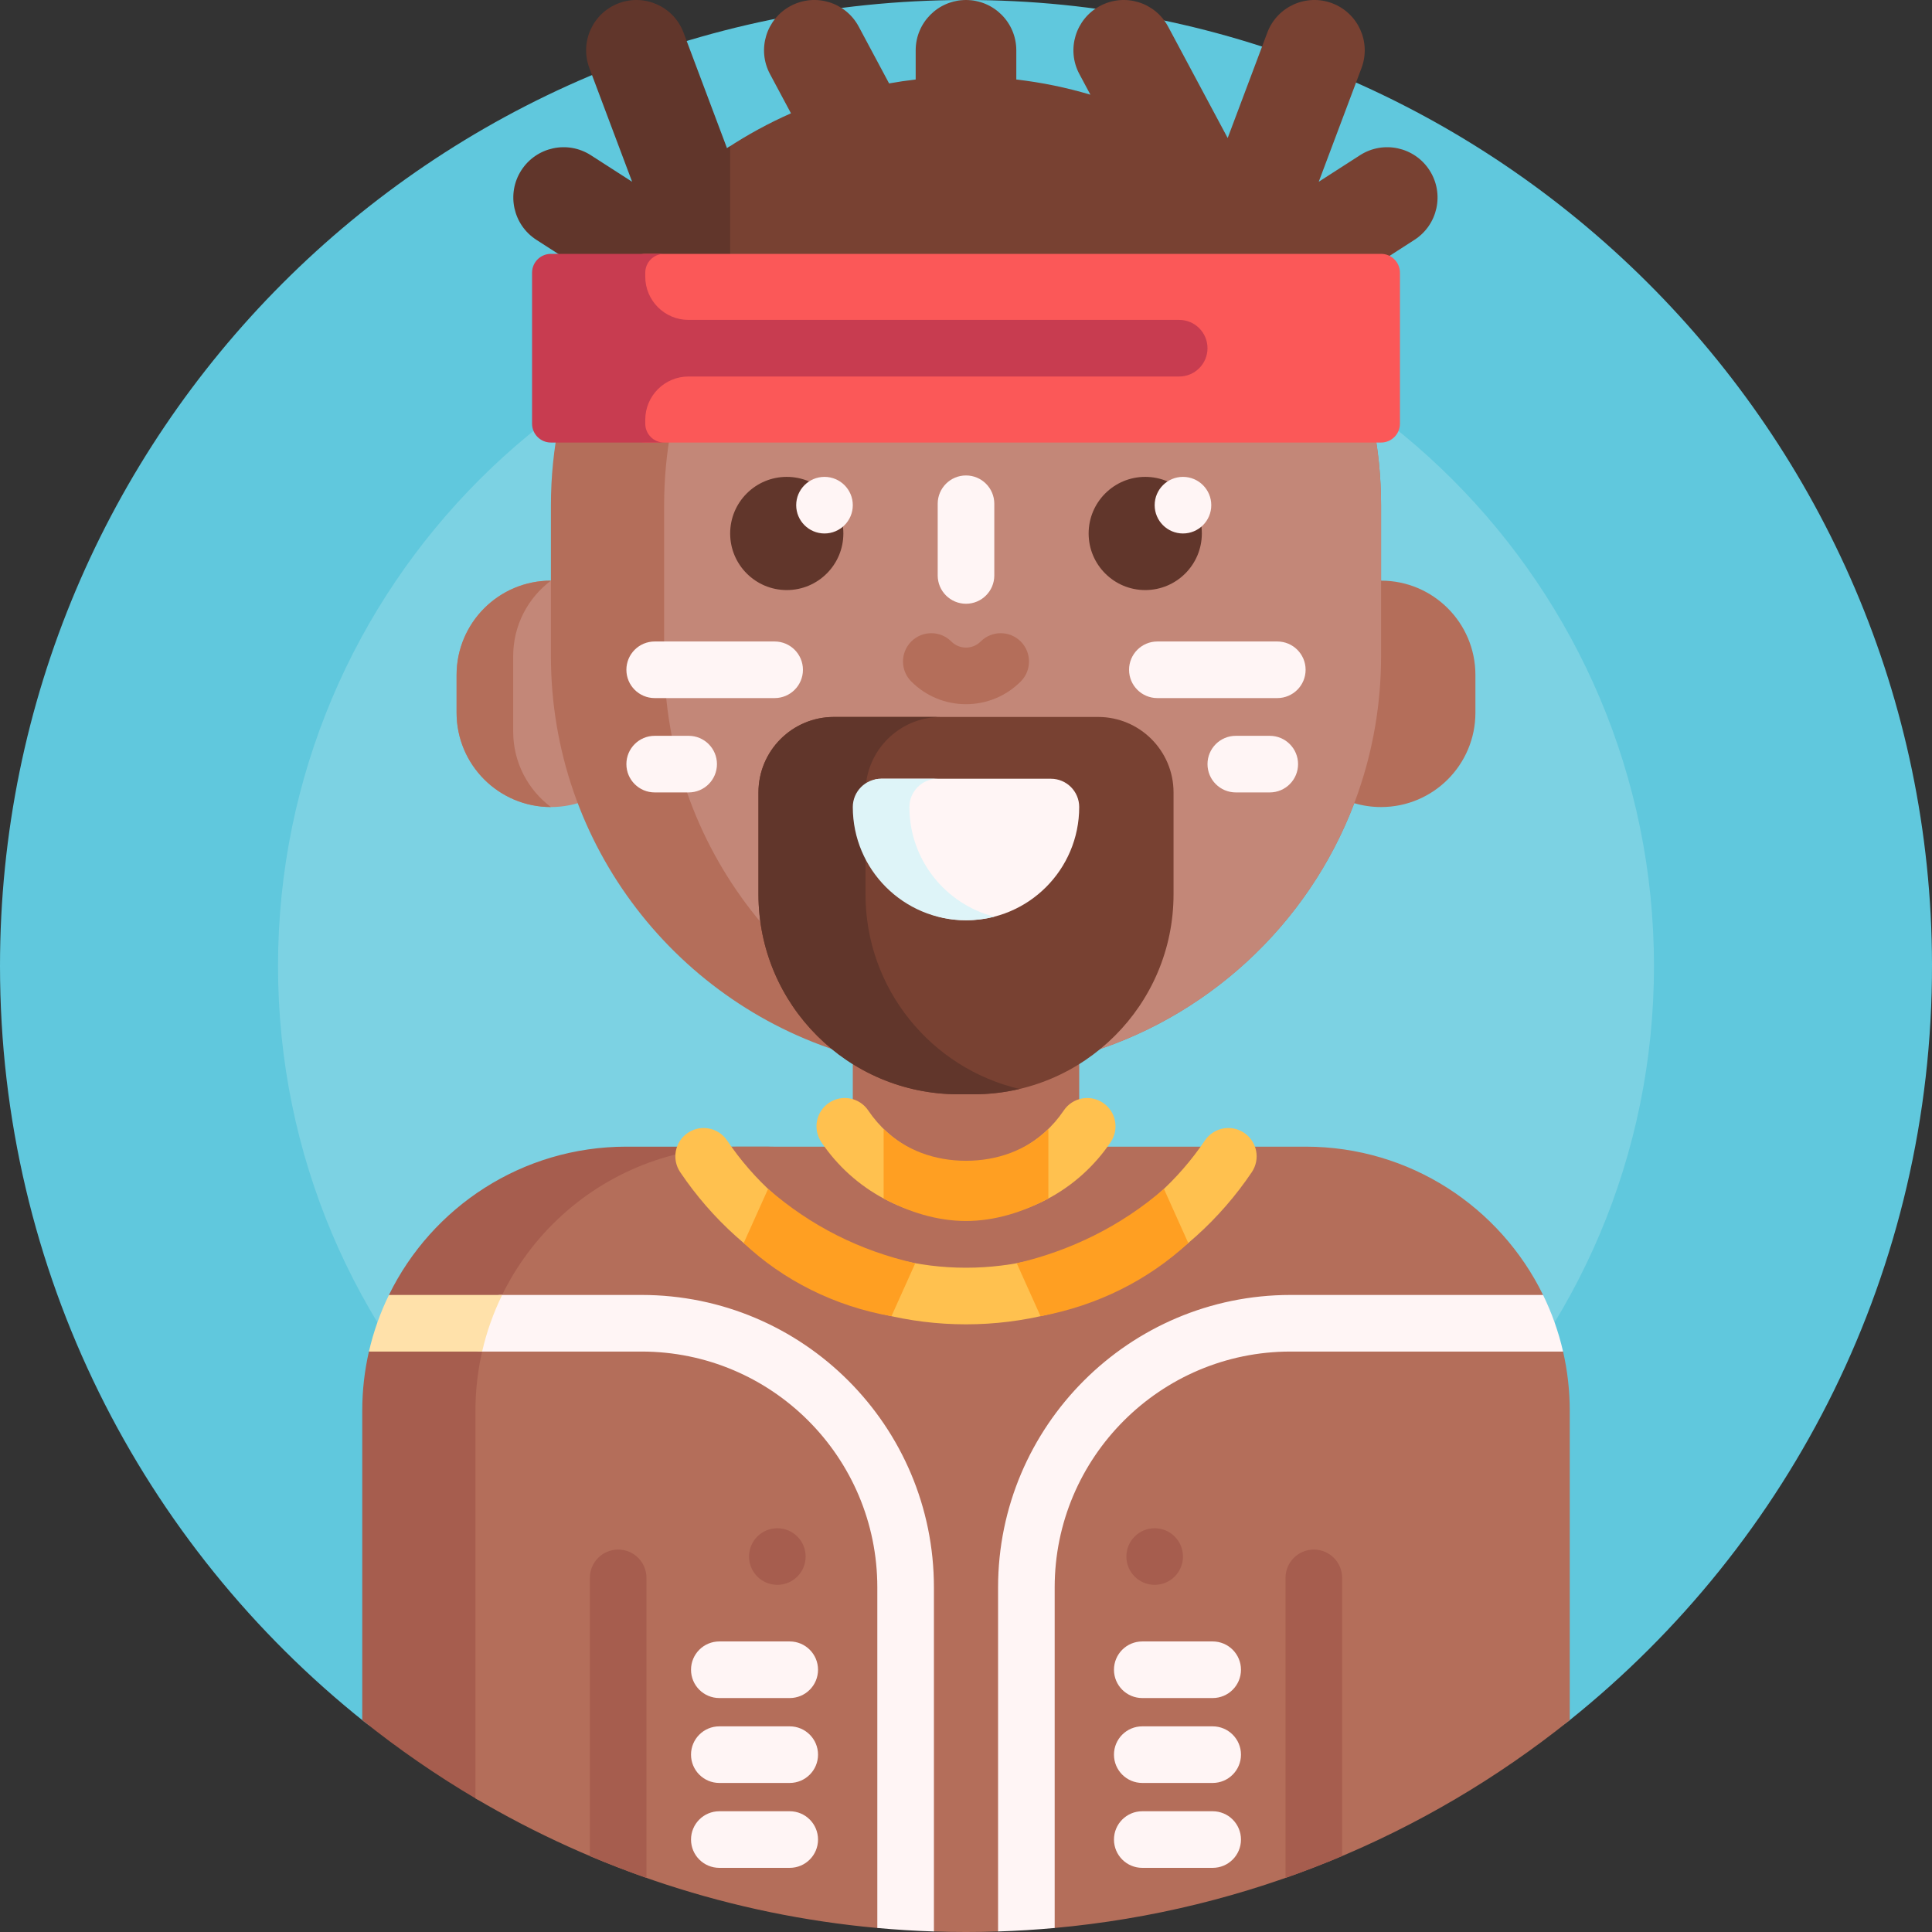 <svg id="Capa_1" enable-background="new 0 0 512 512" height="512" viewBox="0 0 512 512" width="512" xmlns="http://www.w3.org/2000/svg"><rect x="0" y="0" width="512" height="512" fill="#333333" stroke="none"/><g><path d="m0 256c0-141.256 114.407-255.791 255.614-256 140.906-.208 256.112 114.586 256.386 255.492.158 81.112-37.409 153.457-96.134 200.468-5.872 4.701-14.055 5.112-20.358 1.008-40.132-26.133-88.047-41.317-139.507-41.317-51.576 0-99.589 15.252-139.776 41.492-6.053 3.953-13.971 3.693-19.625-.812-58.87-46.904-96.6-119.211-96.6-200.331z" fill="#60c8dd"/><path d="m438.319 256c0 100.692-81.627 182.319-182.319 182.319s-182.319-81.627-182.319-182.319 81.627-182.319 182.319-182.319 182.319 81.627 182.319 182.319z" fill="#7cd2e3"/><path d="m166 303.876h40c-38.66 0-70 31.34-70 70v97.078c0 5.078-5.524 8.27-9.898 5.689-10.542-6.22-20.599-13.174-30.102-20.791v-81.976c0-5.398.611-10.653 1.768-15.701.199-.869 4.873-1.031 5.104-1.888.993-3.679 2.279-7.239 3.831-10.652.269-.591-3.913-1.879-3.628-2.461 11.374-23.27 35.278-39.298 62.925-39.298z" fill="#a65d4e"/><path d="m146 213.876c-13.807 0-25-11.193-25-25v-10c0-13.807 11.193-25 25-25 13.807 0 25 11.193 25 25v10c0 13.807-11.193 25-25 25z" fill="#c38778"/><path d="m121 188.876v-10c0-13.806 11.192-24.999 24.998-25-6.071 4.561-9.998 11.822-9.998 20v20c0 8.178 3.927 15.439 9.998 20-13.806-.001-24.998-11.194-24.998-25zm225 115h-60v-24.141c33.586-9.499 60.641-34.551 72.895-66.883 2.252.666 4.637 1.024 7.105 1.024 13.807 0 25-11.193 25-25v-10c0-13.807-11.193-25-25-25v-20c0-60.751-49.249-110-110-110-60.751 0-110 49.249-110 110v40c0 50.351 33.83 92.801 80 105.859v24.141h-30c-38.66 0-70 31.34-70 70v102.707c31.742 18.747 67.882 30.839 106.5 34.353.664.06 1.368-1.215 2.034-1.16 3.582.298 7.185.522 10.807.671.732.03 1.426 1.391 2.16 1.415 2.822.092 5.656.138 8.5.138s5.678-.046 8.5-.138c.451-.015.883-.83 1.333-.847 4.21-.159 8.395-.42 12.55-.781.366-.032.751.735 1.117.702 51.399-4.678 98.408-24.549 136.5-55.084v-81.976c0-5.398-.611-10.653-1.768-15.701-.225-.98-3.603-1.461-3.868-2.425-.907-3.296-2.049-6.494-3.407-9.576-.372-.845 2.373-2.172 1.969-2.998-11.376-23.272-35.28-39.3-62.927-39.3z" fill="#b46e5a"/><path d="m355.678 418.149v73.72c-4.923 2.083-9.925 4.016-15 5.795v-79.514c0-4.142 3.358-7.5 7.5-7.5s7.5 3.357 7.5 7.499zm-199.356 0v73.72c4.923 2.083 9.925 4.016 15 5.795v-79.514c0-4.142-3.358-7.5-7.5-7.5s-7.5 3.357-7.5 7.499zm49.678-13.149c-4.142 0-7.5 3.358-7.5 7.5s3.358 7.5 7.5 7.5 7.5-3.358 7.5-7.5-3.358-7.5-7.5-7.5zm100 0c-4.142 0-7.5 3.358-7.5 7.5s3.358 7.5 7.5 7.5 7.5-3.358 7.5-7.5-3.358-7.5-7.5-7.5z" fill="#a65d4e"/><path d="m366 133.876v40c0 50.792-34.425 93.543-81.216 106.195-9.023 2.44-18.545 2.44-27.568 0-46.791-12.652-81.216-55.403-81.216-106.195v-40c0-55.663 41.345-101.669 95-108.985 53.655 7.316 95 53.322 95 108.985z" fill="#c38778"/><path d="m241.501 180.607c-2.929-2.93-2.929-7.678 0-10.607 2.929-2.928 7.678-2.928 10.606 0 1.042 1.042 2.424 1.616 3.893 1.616s2.851-.574 3.893-1.616c2.929-2.928 7.678-2.928 10.606 0 2.929 2.93 2.929 7.678 0 10.607-3.875 3.875-9.024 6.009-14.5 6.009-5.474 0-10.623-2.134-14.498-6.009z" fill="#b46e5a"/><path d="m223.5 141.376c0 8.284-6.716 15-15 15s-15-6.716-15-15 6.716-15 15-15 15 6.716 15 15zm80-15c-8.284 0-15 6.716-15 15s6.716 15 15 15 15-6.716 15-15-6.716-15-15-15z" fill="#61362b"/><path d="m226 133.876c0 4.142-3.358 7.5-7.5 7.5s-7.5-3.358-7.5-7.5 3.358-7.5 7.5-7.5 7.5 3.358 7.5 7.5zm87.5-7.5c-4.142 0-7.5 3.358-7.5 7.5s3.358 7.5 7.5 7.5 7.5-3.358 7.5-7.5-3.358-7.5-7.5-7.5z" fill="#fff5f5"/><path d="m374.846 63.562-19.966 12.844c4.412 7.371 8.023 15.275 10.713 23.594h-172.806v-60.807c5.319-3.5 10.945-6.57 16.83-9.163l-5.564-10.408c-3.472-6.494-1.022-14.573 5.472-18.045 6.494-3.472 14.573-1.022 18.045 5.472l8.049 15.056c2.326-.415 4.676-.761 7.048-1.034v-7.738c0-7.363 5.969-13.333 13.333-13.333s13.333 5.969 13.333 13.333v7.738c6.741.777 13.305 2.136 19.64 4.026l-2.927-5.475c-3.472-6.494-1.022-14.573 5.472-18.045 6.494-3.472 14.573-1.022 18.045 5.472l15.787 29.53 10.503-27.935c2.592-6.893 10.28-10.379 17.173-7.788 6.893 2.592 10.38 10.28 7.788 17.173l-11.333 30.142 10.938-7.036c6.193-3.984 14.443-2.193 18.427 4 3.984 6.193 2.193 14.443-4 18.427z" fill="#784132"/><path d="m147.319 97.298c2.878-8.196 6.657-15.968 11.218-23.197l-16.383-10.539c-6.193-3.984-7.984-12.234-4-18.427 3.984-6.193 12.234-7.984 18.427-4l10.938 7.036-11.333-30.142c-2.592-6.893.895-14.581 7.788-17.173 6.893-2.591 14.581.896 17.173 7.788l11.516 30.63c.278-.183.557-.365.837-.546v58.57z" fill="#61362b"/><path d="m264.5 511.862v-91.186c0-42.733 34.767-77.5 77.5-77.5h66.926c2.31 4.726 4.103 9.75 5.306 15h-72.232c-34.463 0-62.5 28.038-62.5 62.5v90.26c-4.96.451-9.962.761-15 .926zm-94.5-168.687h-36.926c-3.028 0-11.012 1.833-12.14 4.644-.02.049-.039.098-.059.147-1.949 4.89 1.629 10.209 6.893 10.209h42.232c34.518 0 62.5 27.982 62.5 62.5v90.26c4.96.451 9.962.761 15 .926v-91.186c0-42.802-34.698-77.5-77.5-77.5zm46.787 99.325c0-4.142-3.358-7.5-7.5-7.5h-18.659c-4.142 0-7.5 3.358-7.5 7.5 0 4.142 3.358 7.5 7.5 7.5h18.659c4.142 0 7.5-3.358 7.5-7.5zm0 22.5c0-4.142-3.358-7.5-7.5-7.5h-18.659c-4.142 0-7.5 3.358-7.5 7.5 0 4.142 3.358 7.5 7.5 7.5h18.659c4.142 0 7.5-3.358 7.5-7.5zm0 22.5c0-4.142-3.358-7.5-7.5-7.5h-18.659c-4.142 0-7.5 3.358-7.5 7.5 0 4.142 3.358 7.5 7.5 7.5h18.659c4.142 0 7.5-3.358 7.5-7.5zm112.085-45c0-4.142-3.358-7.5-7.5-7.5h-18.659c-4.142 0-7.5 3.358-7.5 7.5 0 4.142 3.358 7.5 7.5 7.5h18.659c4.142 0 7.5-3.358 7.5-7.5zm0 22.5c0-4.142-3.358-7.5-7.5-7.5h-18.659c-4.142 0-7.5 3.358-7.5 7.5 0 4.142 3.358 7.5 7.5 7.5h18.659c4.142 0 7.5-3.358 7.5-7.5zm0 22.5c0-4.142-3.358-7.5-7.5-7.5h-18.659c-4.142 0-7.5 3.358-7.5 7.5 0 4.142 3.358 7.5 7.5 7.5h18.659c4.142 0 7.5-3.358 7.5-7.5zm-116.085-310c0-4.142-3.358-7.5-7.5-7.5h-31.787c-4.142 0-7.5 3.358-7.5 7.5 0 4.142 3.358 7.5 7.5 7.5h31.787c4.142 0 7.5-3.358 7.5-7.5zm43.213-51.5c-4.142 0-7.5 3.358-7.5 7.5v19c0 4.142 3.358 7.5 7.5 7.5 4.142 0 7.5-3.358 7.5-7.5v-19c0-4.142-3.358-7.5-7.5-7.5zm-66 76.5c0-4.142-3.358-7.5-7.5-7.5h-9c-4.142 0-7.5 3.358-7.5 7.5 0 4.142 3.358 7.5 7.5 7.5h9c4.142 0 7.5-3.358 7.5-7.5zm154 0c0-4.142-3.358-7.5-7.5-7.5h-9c-4.142 0-7.5 3.358-7.5 7.5 0 4.142 3.358 7.5 7.5 7.5h9c4.142 0 7.5-3.358 7.5-7.5zm2-25c0-4.142-3.358-7.5-7.5-7.5h-31.787c-4.142 0-7.5 3.358-7.5 7.5 0 4.142 3.358 7.5 7.5 7.5h31.787c4.142 0 7.5-3.358 7.5-7.5z" fill="#fff5f5"/><path d="m133.074 343.175c-2.31 4.726-4.103 9.75-5.306 15h-30c1.203-5.25 2.996-10.274 5.306-15z" fill="#ffe1aa"/><path d="m311 210v26.989c0 29.277-23.734 53.011-53.011 53.011h-3.979c-29.276 0-53.01-23.734-53.01-53.011v-26.989c0-11.046 8.954-20 20-20h70c11.046 0 20 8.954 20 20z" fill="#784132"/><path d="m270.183 288.591c-3.915.922-7.997 1.409-12.194 1.409h-3.979c-29.276 0-53.01-23.734-53.01-53.011v-26.989c0-11.046 8.954-20 20-20h28.366c-11.046 0-20 8.954-20 20v26.989c0 25.081 17.418 46.094 40.817 51.602z" fill="#61362b"/><path d="m256 243.876c-16.569 0-26.634-13.431-26.634-30 0-4.142-.008-7.5 4.134-7.5h45c4.142 0 7.5 3.358 7.5 7.5 0 16.569-13.431 30-30 30z" fill="#fff5f5"/><path d="m263.5 242.931c-2.397.617-4.91.945-7.5.945-16.568 0-30-13.431-30-30 0-4.142 3.358-7.5 7.5-7.5h15c-4.142 0-7.5 3.358-7.5 7.5 0 13.979 9.561 25.724 22.5 29.055z" fill="#def4f8"/><path d="m331.745 310.627c-17.014 25.256-45.33 40.334-75.745 40.334s-58.731-15.078-75.745-40.334c-2.314-3.436-1.406-8.096 2.029-10.411 3.435-2.313 8.097-1.406 10.41 2.03 14.223 21.111 37.889 33.715 63.306 33.715s49.083-12.604 63.306-33.715c2.314-3.435 6.975-4.343 10.41-2.03 3.435 2.315 4.344 6.976 2.029 10.411zm-75.745 12.463c15.397 0 29.731-7.632 38.344-20.417 2.314-3.435 1.406-8.096-2.029-10.411-3.436-2.314-8.097-1.405-10.41 2.03-5.821 8.64-15.505 13.797-25.904 13.797s-20.083-5.158-25.904-13.797c-2.314-3.435-6.975-4.344-10.41-2.03-3.436 2.314-4.344 6.976-2.029 10.411 8.611 12.785 22.945 20.417 38.342 20.417z" fill="#ffc14f"/><path d="m277.83 317.615c-6.613 3.545-14.087 5.96-21.83 5.96s-15.217-2.415-21.83-5.96v-18.429c5.778 5.657 13.579 8.431 21.83 8.431s16.052-2.774 21.83-8.431zm30.623-2.547c-11.368 9.882-24.9 16.443-39.01 19.705l6.308 14.034c15.121-2.828 28.482-9.551 39.153-19.387zm-111.358 14.352c10.373 9.836 24.245 16.814 39.153 19.387l6.308-14.034c-14.727-3.347-27.621-9.823-39.01-19.705z" fill="#ff9f22"/><path d="m366 117.277h-195c-2.761 0-5-2.239-5-5v-40c0-2.761 2.239-5 5-5h195c2.761 0 5 2.239 5 5v40c0 2.761-2.239 5-5 5z" fill="#fb5858"/><path d="m320 92.277c0 4.142-3.358 7.5-7.5 7.5h-130.037c-6.331 0-11.463 5.132-11.463 11.463v1.037c0 2.761 2.239 5 5 5h-30c-2.761 0-5-2.239-5-5v-40c0-2.761 2.239-5 5-5h30c-2.761 0-5 2.239-5 5v1.037c0 6.331 5.132 11.463 11.463 11.463h130.037c4.142 0 7.5 3.358 7.5 7.5z" fill="#c83c50"/></g></svg>